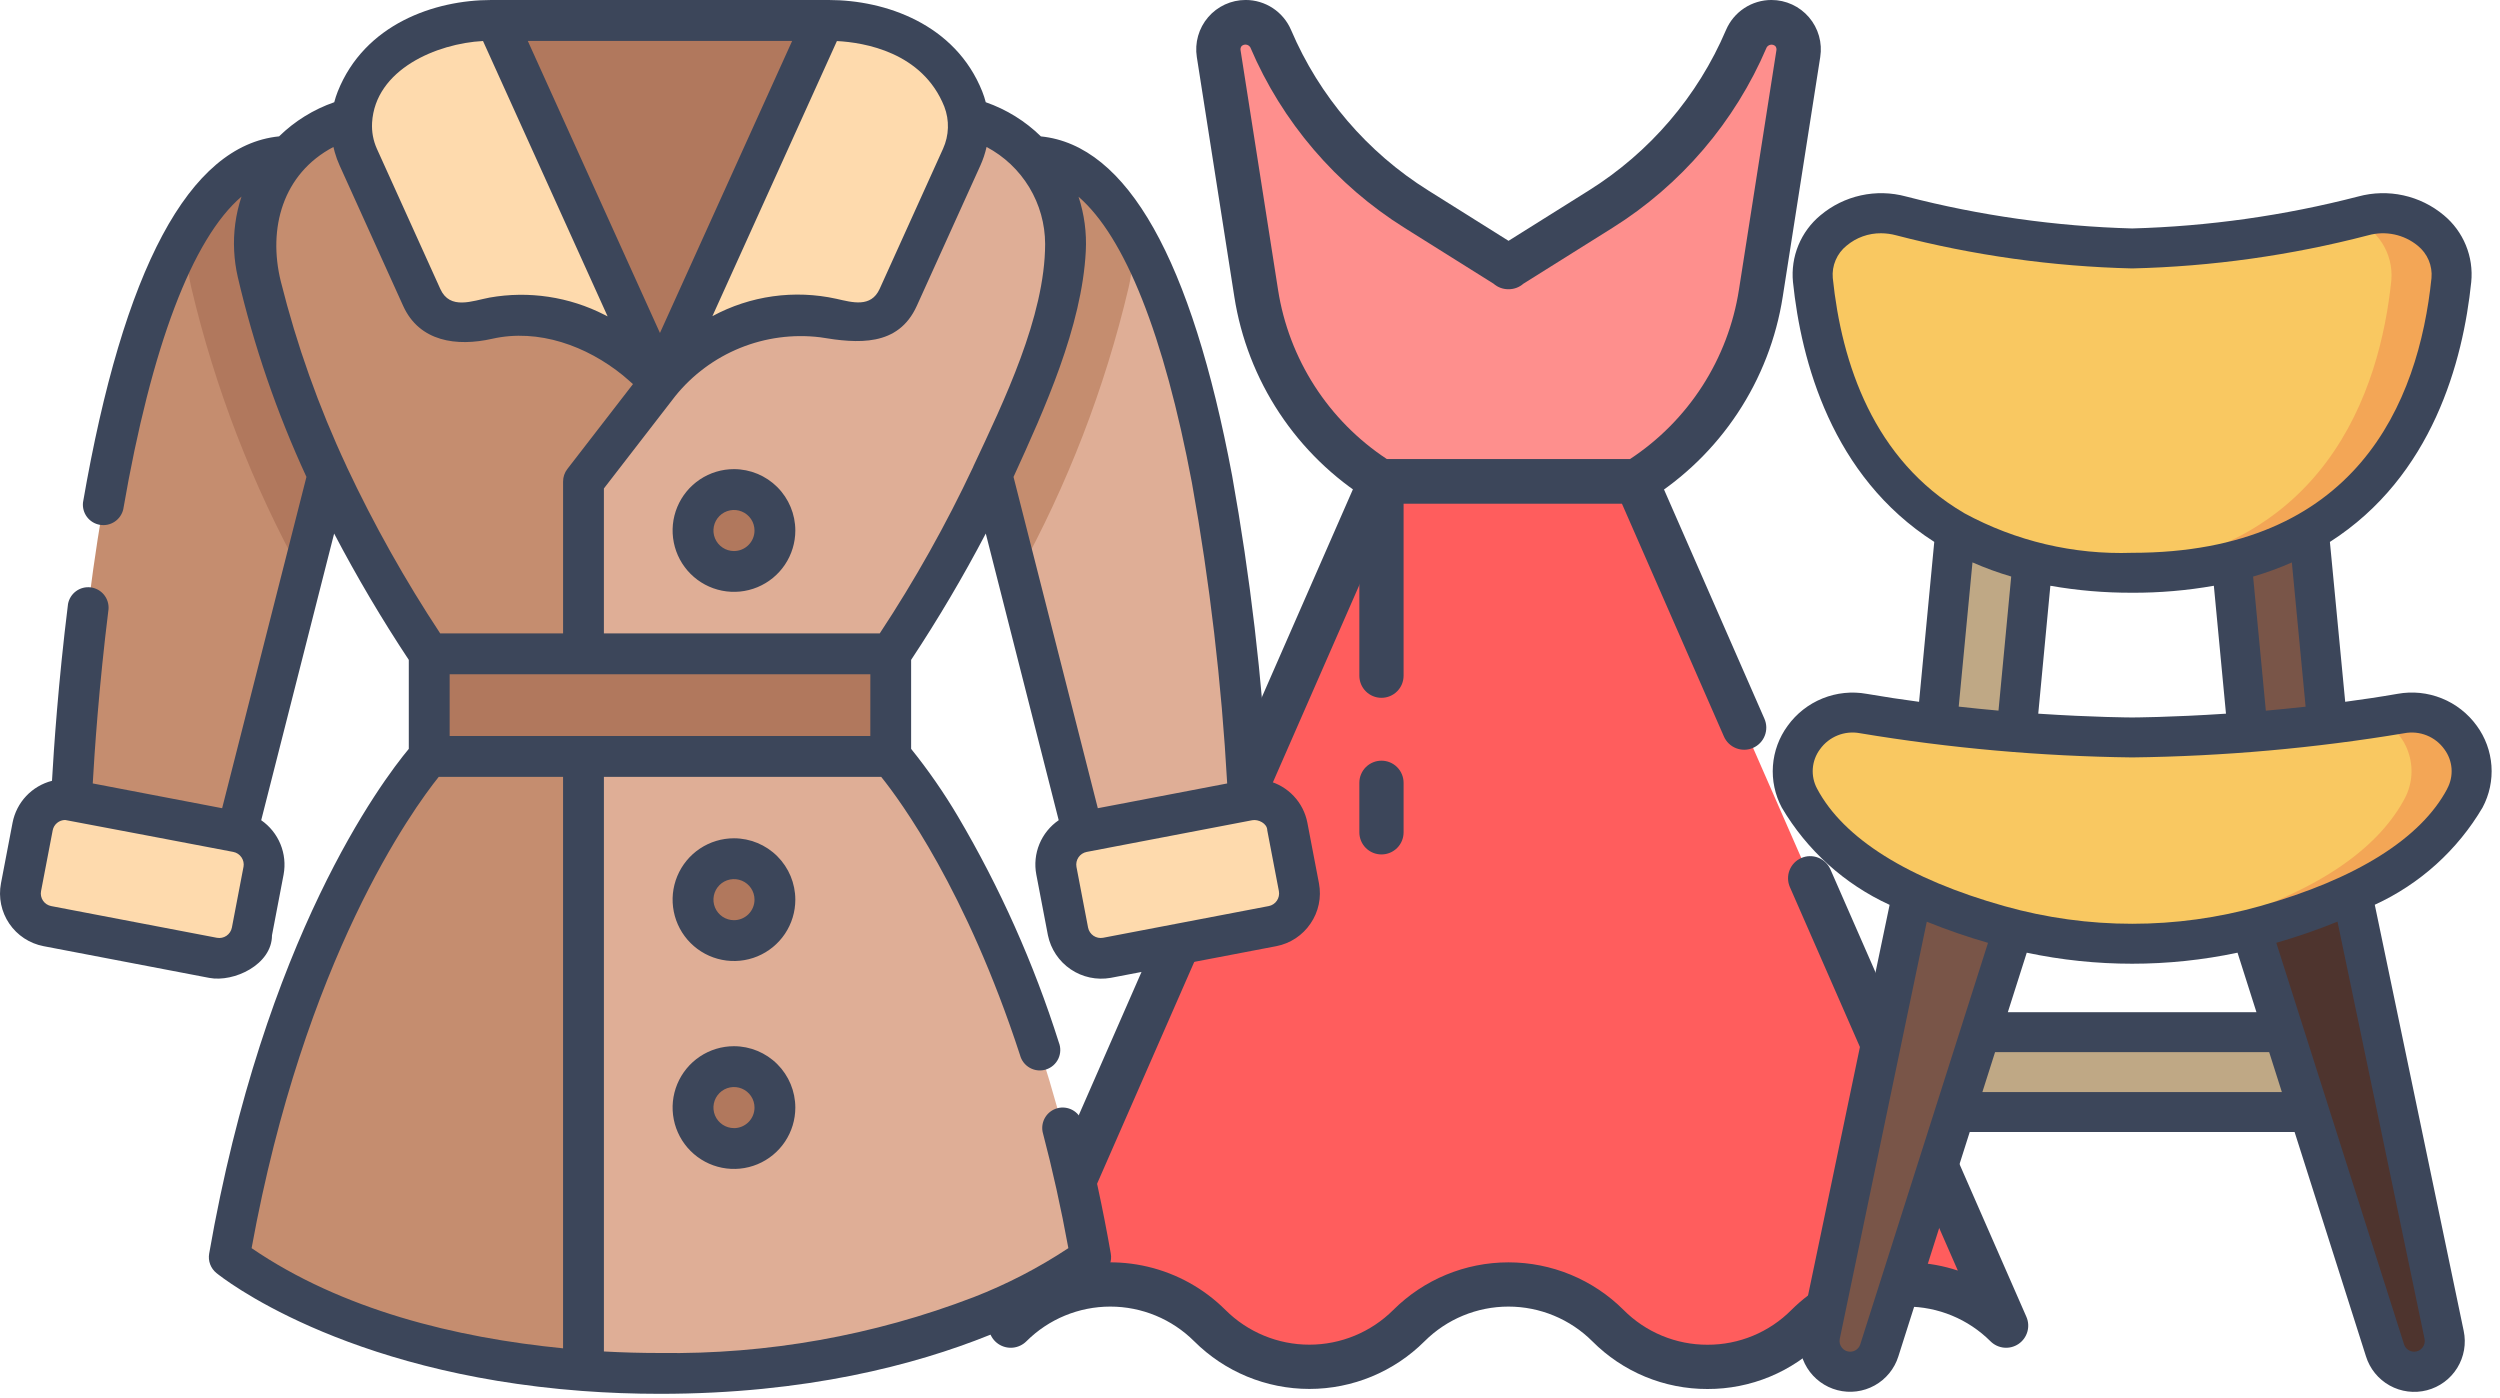 <svg width="220" height="123" viewBox="0 0 220 123" fill="none" xmlns="http://www.w3.org/2000/svg">
<g clip-path="url(#clip0)">
<path d="M143.995 42.355L176.539 116.655C174.216 114.332 171.065 113.027 167.779 113.027C164.494 113.027 161.343 114.332 159.02 116.655C156.697 118.978 153.546 120.283 150.26 120.283C146.975 120.283 143.824 118.978 141.501 116.655C140.351 115.505 138.985 114.592 137.483 113.97C135.98 113.347 134.369 113.027 132.742 113.027C131.116 113.027 129.505 113.347 128.002 113.97C126.5 114.592 125.134 115.505 123.984 116.655C121.661 118.978 118.51 120.283 115.224 120.283C111.939 120.283 108.788 118.978 106.465 116.655C104.142 114.332 100.991 113.027 97.706 113.027C94.421 113.027 91.27 114.332 88.947 116.655L121.491 42.355H143.995Z" fill="#FF5D5D"/>
<path d="M132.719 23.508L140.835 18.417C146.542 14.836 151.02 9.598 153.671 3.404C153.856 2.972 154.163 2.603 154.556 2.344C154.948 2.085 155.408 1.947 155.878 1.947C156.224 1.947 156.567 2.022 156.882 2.167C157.196 2.312 157.476 2.523 157.701 2.786C157.926 3.05 158.092 3.358 158.186 3.692C158.281 4.025 158.302 4.375 158.249 4.717L154.949 25.808C154.419 29.191 153.167 32.42 151.277 35.275C149.387 38.13 146.904 40.545 143.997 42.354H121.497C118.59 40.545 116.107 38.13 114.218 35.275C112.328 32.42 111.076 29.191 110.546 25.808L107.246 4.717C107.193 4.375 107.214 4.025 107.309 3.692C107.403 3.359 107.569 3.05 107.794 2.787C108.019 2.524 108.298 2.312 108.613 2.167C108.928 2.022 109.27 1.947 109.616 1.947C110.086 1.947 110.546 2.085 110.938 2.344C111.331 2.603 111.638 2.972 111.823 3.404C114.474 9.599 118.952 14.836 124.66 18.417L132.776 23.508" fill="#FE8F8D"/>
<path d="M143.994 44.302H121.494C121.13 44.302 120.774 44.2 120.465 44.008C117.319 42.052 114.633 39.44 112.589 36.351C110.544 33.262 109.191 29.768 108.62 26.108L105.32 5.018C105.223 4.398 105.261 3.764 105.433 3.159C105.604 2.555 105.904 1.995 106.312 1.518C106.72 1.041 107.226 0.659 107.796 0.396C108.365 0.134 108.985 -0.002 109.612 -0.002C110.464 -0.003 111.297 0.247 112.008 0.715C112.719 1.184 113.277 1.852 113.612 2.635C116.098 8.471 120.316 13.403 125.694 16.765L132.751 21.193L139.809 16.767C145.186 13.403 149.403 8.472 151.89 2.637C152.225 1.854 152.782 1.186 153.494 0.717C154.205 0.248 155.038 -0.002 155.89 -0.001C156.517 -0.001 157.137 0.135 157.707 0.398C158.276 0.66 158.782 1.043 159.19 1.52C159.598 1.997 159.899 2.557 160.07 3.161C160.241 3.766 160.279 4.4 160.181 5.02L156.881 26.111C156.31 29.771 154.956 33.265 152.911 36.354C150.867 39.443 148.18 42.055 145.034 44.011C144.722 44.204 144.361 44.305 143.994 44.302ZM122.059 40.408H143.425C145.977 38.733 148.15 36.541 149.803 33.975C151.457 31.409 152.554 28.524 153.025 25.508L156.325 4.417C156.337 4.353 156.334 4.287 156.316 4.224C156.299 4.161 156.268 4.103 156.225 4.054C156.17 4.006 156.105 3.97 156.035 3.949C155.964 3.929 155.89 3.924 155.818 3.935C155.746 3.947 155.677 3.974 155.616 4.015C155.555 4.055 155.504 4.109 155.466 4.172C152.667 10.735 147.924 16.283 141.874 20.066L134.058 24.966C133.702 25.279 133.243 25.452 132.769 25.452H132.725C132.25 25.452 131.792 25.279 131.435 24.966L123.621 20.066C117.569 16.282 112.824 10.732 110.027 4.166C109.989 4.103 109.938 4.049 109.877 4.008C109.817 3.968 109.748 3.941 109.675 3.929C109.603 3.918 109.529 3.923 109.458 3.943C109.388 3.964 109.323 4 109.268 4.048C109.225 4.097 109.194 4.156 109.177 4.219C109.16 4.282 109.157 4.348 109.168 4.412L112.468 25.502C112.938 28.518 114.034 31.403 115.686 33.97C117.338 36.538 119.509 38.73 122.06 40.408H122.059Z" fill="#3C465A"/>
<path d="M150.26 122.232C148.377 122.237 146.511 121.869 144.771 121.148C143.031 120.427 141.452 119.368 140.124 118.032C138.165 116.078 135.51 114.98 132.743 114.98C129.975 114.98 127.321 116.078 125.361 118.032C122.671 120.717 119.026 122.226 115.225 122.226C111.424 122.226 107.779 120.717 105.089 118.032C103.129 116.077 100.474 114.98 97.707 114.98C94.939 114.98 92.284 116.077 90.324 118.032C90.003 118.353 89.58 118.553 89.127 118.595C88.675 118.637 88.222 118.52 87.847 118.264C87.473 118.008 87.199 117.629 87.075 117.192C86.95 116.756 86.981 116.29 87.163 115.874L119.707 41.574C119.859 41.227 120.108 40.932 120.425 40.725C120.742 40.517 121.112 40.407 121.491 40.407H143.991C144.37 40.407 144.74 40.518 145.057 40.725C145.374 40.932 145.623 41.227 145.775 41.574L155.269 63.249C155.372 63.483 155.428 63.735 155.433 63.99C155.438 64.246 155.393 64.5 155.3 64.738C155.208 64.976 155.069 65.194 154.892 65.378C154.715 65.563 154.503 65.71 154.269 65.813C154.035 65.916 153.783 65.972 153.527 65.977C153.272 65.982 153.018 65.937 152.78 65.844C152.542 65.752 152.324 65.613 152.14 65.436C151.955 65.259 151.808 65.047 151.705 64.813L142.721 44.303H122.765L93.196 111.811C95.719 110.977 98.424 110.86 101.01 111.472C103.596 112.085 105.961 113.402 107.842 115.279C109.802 117.233 112.457 118.331 115.224 118.331C117.992 118.331 120.647 117.233 122.607 115.279C125.297 112.594 128.942 111.087 132.743 111.087C136.543 111.087 140.188 112.594 142.878 115.279C143.845 116.251 144.996 117.022 146.263 117.547C147.53 118.072 148.888 118.341 150.26 118.337C151.632 118.341 152.99 118.073 154.257 117.548C155.525 117.023 156.675 116.252 157.642 115.279C159.524 113.402 161.889 112.085 164.475 111.472C167.061 110.86 169.767 110.977 172.29 111.811L157.512 78.069C157.409 77.835 157.353 77.583 157.348 77.328C157.342 77.072 157.387 76.818 157.48 76.58C157.573 76.341 157.712 76.124 157.889 75.939C158.066 75.755 158.278 75.608 158.512 75.505C158.985 75.298 159.52 75.287 160.001 75.474C160.482 75.662 160.868 76.032 161.076 76.505L178.32 115.874C178.503 116.29 178.534 116.756 178.409 117.192C178.285 117.629 178.011 118.008 177.636 118.264C177.261 118.52 176.809 118.637 176.357 118.595C175.905 118.552 175.482 118.353 175.161 118.032C173.201 116.077 170.546 114.98 167.778 114.98C165.01 114.98 162.355 116.077 160.395 118.032C159.068 119.368 157.488 120.427 155.749 121.148C154.009 121.869 152.143 122.237 150.26 122.232Z" fill="#3C465A"/>
<path d="M121.569 75.191C121.313 75.191 121.06 75.141 120.824 75.043C120.587 74.945 120.372 74.802 120.192 74.621C120.011 74.44 119.867 74.225 119.77 73.989C119.672 73.752 119.622 73.499 119.622 73.243V68.887C119.622 68.631 119.672 68.378 119.77 68.142C119.868 67.905 120.011 67.691 120.192 67.51C120.373 67.329 120.588 67.186 120.824 67.088C121.06 66.99 121.313 66.94 121.569 66.94C121.825 66.94 122.078 66.99 122.314 67.088C122.551 67.185 122.766 67.329 122.946 67.51C123.127 67.691 123.271 67.905 123.368 68.142C123.466 68.378 123.516 68.631 123.516 68.887V73.243C123.516 73.499 123.466 73.752 123.369 73.989C123.271 74.225 123.128 74.44 122.947 74.621C122.766 74.802 122.551 74.945 122.315 75.043C122.078 75.141 121.825 75.191 121.569 75.191Z" fill="#3C465A"/>
<path d="M121.569 61.408C121.313 61.408 121.06 61.358 120.824 61.26C120.587 61.162 120.372 61.019 120.192 60.838C120.011 60.657 119.867 60.442 119.77 60.206C119.672 59.969 119.622 59.716 119.622 59.46V42.324C119.622 42.068 119.672 41.815 119.77 41.579C119.868 41.343 120.011 41.128 120.192 40.947C120.373 40.766 120.588 40.623 120.824 40.525C121.06 40.427 121.313 40.377 121.569 40.377C121.825 40.377 122.078 40.427 122.314 40.525C122.551 40.622 122.766 40.766 122.946 40.947C123.127 41.127 123.271 41.342 123.368 41.579C123.466 41.815 123.516 42.068 123.516 42.324V59.46C123.516 59.716 123.466 59.969 123.368 60.206C123.271 60.442 123.127 60.657 122.946 60.838C122.766 61.019 122.551 61.162 122.315 61.26C122.078 61.358 121.825 61.408 121.569 61.408Z" fill="#3C465A"/>
</g>
<g clip-path="url(#clip1)">
<path d="M30.932 33.662L20.873 73.206L12.521 77.352L6.291 70.415C6.291 70.415 8.469 14.07 25.368 13.75L30.932 33.662Z" fill="#C58D6F"/>
<path d="M16.414 20.56C16.336 22.158 16.478 23.759 16.837 25.318C18.926 34.164 22.215 42.682 26.613 50.637L30.931 33.662L25.366 13.752C21.748 13.821 18.807 16.457 16.414 20.56Z" fill="#B1785D"/>
<path d="M85.222 33.662L95.282 73.206L103.634 77.352L109.866 70.415C109.866 70.415 107.686 14.07 90.789 13.75L85.222 33.662Z" fill="#DFAE96"/>
<path d="M99.738 20.56C99.817 22.158 99.674 23.759 99.315 25.318C97.226 34.164 93.936 42.682 89.539 50.637L85.222 33.662L90.787 13.752C94.405 13.821 97.345 16.457 99.738 20.56Z" fill="#C58D6F"/>
<path d="M60.025 10.398H30.976C28.093 11.128 25.61 12.958 24.059 15.495C22.508 18.032 22.012 21.076 22.676 23.975C25.056 34.319 29.699 45.375 37.776 57.537L46.07 62.962L51.353 57.537L74.234 28.319L60.025 10.398Z" fill="#C58D6F"/>
<path d="M85.185 10.398H60.024L58.076 17.735V33.662L51.347 42.371V57.536L58.078 62.052L78.386 57.536C86.46 45.377 91.099 34.32 93.486 23.975C94.15 21.076 93.654 18.032 92.103 15.495C90.551 12.957 88.068 11.128 85.185 10.398Z" fill="#DFAE96"/>
<path d="M43.662 1.806H72.497L71.651 17.729L58.079 33.662L44.505 17.725L43.662 1.806Z" fill="#B1785D"/>
<path d="M84.771 8.722C81.793 1.25 72.495 1.807 72.495 1.807L58.078 33.663C58.078 33.663 64.847 25.484 74.228 28.32C75.154 28.609 76.154 28.551 77.04 28.156C77.926 27.761 78.638 27.057 79.043 26.175L84.629 13.831C84.994 13.033 85.195 12.169 85.219 11.291C85.244 10.413 85.091 9.54 84.771 8.722Z" fill="#FEDAAD"/>
<path d="M31.384 8.722C34.36 1.25 43.66 1.807 43.66 1.807L58.077 33.663C58.077 33.663 51.308 25.484 41.926 28.32C41 28.609 40 28.55 39.114 28.155C38.228 27.761 37.516 27.057 37.111 26.175L31.525 13.831C31.16 13.033 30.959 12.169 30.934 11.291C30.91 10.413 31.063 9.539 31.384 8.722Z" fill="#FEDAAD"/>
<path d="M51.345 63.068L37.769 66.568C37.769 66.568 25.523 79.938 20.175 110.632C20.175 110.632 30.505 119.05 51.345 120.614L59.245 93.502L51.345 63.068Z" fill="#C58D6F"/>
<path d="M95.98 110.631C95.98 110.631 83.422 120.861 58.08 120.861C55.727 120.861 53.48 120.773 51.348 120.613V63.068L58.08 61.334L78.387 66.566C78.387 66.566 90.631 79.936 95.98 110.631Z" fill="#DFAE96"/>
<path d="M68.192 46.684C68.192 47.396 67.981 48.092 67.585 48.684C67.19 49.276 66.627 49.737 65.97 50.01C65.312 50.282 64.588 50.354 63.89 50.215C63.191 50.076 62.55 49.733 62.046 49.23C61.543 48.726 61.2 48.085 61.061 47.386C60.922 46.688 60.993 45.964 61.266 45.306C61.538 44.648 62 44.086 62.592 43.691C63.184 43.295 63.88 43.084 64.592 43.084C65.546 43.085 66.461 43.465 67.136 44.14C67.811 44.815 68.191 45.73 68.192 46.684Z" fill="#B1785D"/>
<path d="M68.192 79.168C68.192 79.88 67.981 80.576 67.585 81.168C67.19 81.76 66.627 82.222 65.97 82.494C65.312 82.766 64.588 82.838 63.89 82.699C63.191 82.56 62.55 82.217 62.046 81.714C61.543 81.21 61.2 80.569 61.061 79.87C60.922 79.172 60.993 78.448 61.266 77.79C61.538 77.132 62 76.57 62.592 76.175C63.184 75.779 63.88 75.568 64.592 75.568C65.547 75.568 66.462 75.947 67.138 76.622C67.813 77.298 68.192 78.213 68.192 79.168Z" fill="#B1785D"/>
<path d="M68.192 97.469C68.192 98.181 67.981 98.877 67.585 99.469C67.19 100.061 66.627 100.522 65.97 100.795C65.312 101.067 64.588 101.139 63.89 101C63.191 100.861 62.55 100.518 62.046 100.015C61.543 99.511 61.2 98.87 61.061 98.171C60.922 97.473 60.993 96.749 61.266 96.091C61.538 95.433 62 94.871 62.592 94.476C63.184 94.08 63.88 93.869 64.592 93.869C65.547 93.869 66.462 94.248 67.138 94.923C67.813 95.599 68.192 96.514 68.192 97.469Z" fill="#B1785D"/>
<path d="M114.307 78.083L113.28 72.737C113.208 72.36 113.063 72.001 112.852 71.681C112.642 71.36 112.37 71.084 112.052 70.869C111.735 70.653 111.379 70.502 111.003 70.424C110.627 70.347 110.24 70.344 109.863 70.416L95.28 73.207C94.52 73.353 93.848 73.795 93.413 74.435C92.978 75.076 92.816 75.863 92.961 76.624L93.984 81.97C94.056 82.347 94.201 82.706 94.412 83.026C94.623 83.347 94.895 83.623 95.212 83.839C95.53 84.054 95.886 84.205 96.262 84.283C96.638 84.36 97.025 84.363 97.402 84.291L111.985 81.501C112.746 81.356 113.418 80.914 113.854 80.273C114.289 79.632 114.452 78.844 114.307 78.083Z" fill="#FEDAAD"/>
<path d="M1.848 78.083L2.87 72.737C2.942 72.36 3.088 72.001 3.298 71.68C3.509 71.36 3.781 71.084 4.099 70.868C4.416 70.653 4.773 70.502 5.149 70.424C5.525 70.347 5.912 70.344 6.289 70.416L20.871 73.206C21.632 73.352 22.304 73.793 22.739 74.434C23.174 75.075 23.337 75.862 23.192 76.623L22.168 81.969C22.096 82.346 21.95 82.705 21.739 83.025C21.529 83.346 21.257 83.622 20.939 83.838C20.622 84.053 20.265 84.204 19.889 84.282C19.513 84.359 19.126 84.362 18.749 84.29L4.166 81.5C3.406 81.354 2.734 80.912 2.299 80.272C1.865 79.631 1.702 78.844 1.848 78.083Z" fill="#FEDAAD"/>
<path d="M37.769 57.536H78.385V66.566H37.769V57.536Z" fill="#B1785D"/>
<path d="M64.589 41.283C63.521 41.283 62.477 41.6 61.589 42.193C60.701 42.786 60.009 43.63 59.6 44.617C59.191 45.603 59.084 46.689 59.293 47.736C59.501 48.784 60.016 49.746 60.771 50.501C61.526 51.257 62.488 51.771 63.536 51.979C64.583 52.188 65.669 52.081 66.656 51.672C67.642 51.263 68.486 50.571 69.079 49.683C69.672 48.795 69.989 47.751 69.989 46.683C69.987 45.252 69.417 43.879 68.405 42.867C67.393 41.855 66.021 41.285 64.589 41.283ZM64.589 48.492C64.232 48.492 63.882 48.386 63.585 48.187C63.288 47.988 63.057 47.706 62.92 47.376C62.784 47.046 62.748 46.682 62.818 46.332C62.888 45.981 63.06 45.66 63.313 45.407C63.565 45.154 63.887 44.982 64.238 44.913C64.588 44.843 64.952 44.879 65.282 45.016C65.612 45.153 65.894 45.384 66.093 45.681C66.291 45.978 66.397 46.328 66.397 46.685C66.397 47.164 66.206 47.624 65.867 47.962C65.528 48.301 65.068 48.492 64.589 48.492Z" fill="#3C465A"/>
<path d="M64.589 73.769C63.521 73.769 62.477 74.086 61.589 74.679C60.701 75.272 60.009 76.116 59.6 77.103C59.191 78.089 59.084 79.175 59.293 80.222C59.501 81.27 60.016 82.232 60.771 82.987C61.526 83.743 62.488 84.257 63.536 84.465C64.583 84.674 65.669 84.567 66.656 84.158C67.642 83.749 68.486 83.057 69.079 82.169C69.672 81.281 69.989 80.237 69.989 79.169C69.987 77.737 69.418 76.365 68.405 75.353C67.393 74.34 66.021 73.771 64.589 73.769ZM64.589 80.976C64.232 80.976 63.882 80.87 63.585 80.671C63.288 80.472 63.057 80.19 62.92 79.86C62.784 79.53 62.748 79.166 62.818 78.816C62.888 78.465 63.06 78.144 63.313 77.891C63.565 77.638 63.887 77.466 64.238 77.397C64.588 77.327 64.952 77.363 65.282 77.5C65.612 77.636 65.894 77.868 66.093 78.165C66.291 78.462 66.397 78.812 66.397 79.169C66.397 79.648 66.206 80.108 65.867 80.447C65.528 80.785 65.068 80.976 64.589 80.976Z" fill="#3C465A"/>
<path d="M64.589 92.066C63.521 92.066 62.477 92.383 61.589 92.976C60.701 93.569 60.009 94.413 59.6 95.4C59.191 96.386 59.084 97.472 59.293 98.519C59.501 99.567 60.016 100.529 60.771 101.284C61.526 102.04 62.488 102.554 63.536 102.762C64.583 102.971 65.669 102.864 66.656 102.455C67.642 102.046 68.486 101.354 69.079 100.466C69.672 99.578 69.989 98.534 69.989 97.466C69.987 96.034 69.418 94.662 68.405 93.65C67.393 92.637 66.021 92.068 64.589 92.066ZM64.589 99.273C64.232 99.273 63.882 99.167 63.585 98.968C63.288 98.769 63.057 98.487 62.92 98.157C62.784 97.827 62.748 97.463 62.818 97.113C62.888 96.762 63.06 96.441 63.313 96.188C63.565 95.935 63.887 95.763 64.238 95.694C64.588 95.624 64.952 95.66 65.282 95.797C65.612 95.933 65.894 96.165 66.093 96.462C66.291 96.759 66.397 97.109 66.397 97.466C66.397 97.704 66.35 97.939 66.26 98.158C66.169 98.378 66.036 98.577 65.868 98.745C65.7 98.913 65.501 99.047 65.281 99.138C65.062 99.229 64.827 99.276 64.589 99.276V99.273Z" fill="#3C465A"/>
<path d="M115.327 81.271C115.677 80.761 115.923 80.187 116.05 79.582C116.178 78.977 116.185 78.353 116.071 77.745L115.049 72.4C114.88 71.52 114.464 70.706 113.849 70.053C113.235 69.4 112.448 68.936 111.579 68.714C111.072 59.711 110.02 50.747 108.429 41.871C104.845 22.815 99.186 12.771 91.6 12.003C90.223 10.656 88.566 9.629 86.746 8.996C86.664 8.677 86.562 8.363 86.44 8.056C84.074 2.116 77.91 0 72.93 0H43.23C38.25 0 32.086 2.116 29.72 8.056C29.599 8.363 29.497 8.677 29.414 8.996C27.595 9.628 25.937 10.654 24.559 12C16.659 12.8 10.859 23.629 7.305 44.207C7.253 44.664 7.378 45.123 7.653 45.491C7.929 45.858 8.335 46.107 8.788 46.185C9.241 46.263 9.707 46.164 10.089 45.91C10.472 45.656 10.743 45.265 10.847 44.817C13.327 30.455 16.938 20.994 21.253 17.298C20.741 18.84 20.521 20.464 20.606 22.086C20.645 22.857 20.752 23.623 20.924 24.376C22.335 30.43 24.36 36.324 26.967 41.967L19.548 71.122L8.162 68.942C8.311 66.28 8.699 60.442 9.552 53.593C9.582 53.135 9.436 52.683 9.144 52.329C8.851 51.975 8.435 51.746 7.979 51.689C7.524 51.632 7.064 51.751 6.693 52.022C6.323 52.293 6.07 52.696 5.986 53.147C5.124 60.064 4.73 65.974 4.576 68.712C3.708 68.934 2.921 69.398 2.306 70.05C1.692 70.703 1.276 71.516 1.106 72.396L0.084 77.742C-0.15 78.971 0.113 80.242 0.815 81.277C1.518 82.312 2.603 83.026 3.831 83.262L18.414 86.054C20.582 86.467 23.935 84.888 23.935 82.305L24.957 76.96C25.124 76.058 25.027 75.127 24.677 74.279C24.328 73.43 23.74 72.701 22.986 72.179L29.404 46.952C31.404 50.767 33.596 54.478 35.974 58.07V65.9C33.607 68.746 23.254 82.5 18.406 110.322C18.352 110.636 18.382 110.959 18.493 111.258C18.605 111.556 18.793 111.82 19.04 112.022C19.48 112.382 30.053 120.817 51.214 122.403C53.454 122.572 55.762 122.657 58.079 122.657C83.768 122.657 96.579 112.457 97.116 112.022C97.364 111.821 97.553 111.557 97.664 111.258C97.776 110.959 97.805 110.636 97.75 110.322C97.059 106.35 96.209 102.438 95.225 98.695C95.081 98.261 94.777 97.898 94.375 97.68C93.972 97.462 93.502 97.405 93.06 97.521C92.617 97.637 92.235 97.917 91.992 98.305C91.749 98.692 91.662 99.158 91.75 99.607C92.617 102.907 93.379 106.343 94.016 109.837C91.402 111.566 88.61 113.011 85.689 114.148C76.882 117.529 67.511 119.197 58.079 119.064C56.422 119.064 54.768 119.019 53.144 118.929V68.362H77.544C79.244 70.475 85.036 78.355 89.762 92.85C89.824 93.088 89.933 93.311 90.084 93.505C90.235 93.699 90.424 93.86 90.64 93.978C90.855 94.096 91.093 94.169 91.338 94.192C91.582 94.214 91.829 94.187 92.063 94.111C92.296 94.034 92.512 93.911 92.696 93.748C92.88 93.586 93.029 93.387 93.134 93.165C93.238 92.942 93.296 92.7 93.304 92.455C93.311 92.209 93.269 91.965 93.178 91.736C90.978 84.788 87.997 78.112 84.292 71.836C83.064 69.762 81.689 67.778 80.179 65.9V58.069C82.555 54.476 84.748 50.766 86.748 46.951L93.166 72.178C92.408 72.697 91.818 73.425 91.468 74.274C91.118 75.123 91.023 76.056 91.195 76.958L92.217 82.303C92.469 83.523 93.186 84.597 94.217 85.297C95.248 85.998 96.511 86.268 97.738 86.052L112.32 83.262C112.928 83.144 113.506 82.908 114.022 82.566C114.538 82.224 114.981 81.784 115.327 81.271ZM21.427 76.287L20.405 81.633C20.347 81.925 20.176 82.183 19.93 82.35C19.683 82.517 19.381 82.58 19.088 82.525L4.506 79.735C4.361 79.707 4.222 79.651 4.099 79.57C3.975 79.489 3.869 79.384 3.786 79.262C3.703 79.139 3.645 79.002 3.615 78.857C3.585 78.713 3.584 78.563 3.612 78.418L4.636 73.073C4.684 72.817 4.821 72.585 5.021 72.418C5.222 72.251 5.475 72.16 5.736 72.159C5.807 72.159 20.519 74.968 20.536 74.97C20.828 75.029 21.084 75.2 21.251 75.446C21.418 75.692 21.482 75.994 21.429 76.287H21.427ZM73.648 3.613C76.035 3.736 81.185 4.579 83.101 9.386C83.328 9.979 83.436 10.612 83.416 11.247C83.397 11.882 83.252 12.507 82.99 13.086L77.406 25.43C76.646 27.091 75.012 26.613 73.613 26.297C69.907 25.476 66.03 26.018 62.691 27.822L73.648 3.613ZM69.709 3.602L58.076 29.302L46.446 3.602H69.709ZM32.742 10.809C33.014 6.101 38.442 3.823 42.505 3.609L53.471 27.842C53.382 27.795 53.292 27.75 53.204 27.707C50.086 26.111 46.532 25.577 43.082 26.187C41.572 26.47 39.6 27.312 38.748 25.43L33.161 13.082C32.842 12.369 32.699 11.59 32.743 10.81L32.742 10.809ZM30.516 41.088C30.508 41.068 30.503 41.048 30.495 41.029C28.047 35.804 26.109 30.354 24.709 24.756C23.564 20.113 24.867 15.284 29.342 12.934C29.374 13.083 29.412 13.234 29.456 13.384C29.57 13.79 29.715 14.188 29.89 14.572L35.476 26.914C36.91 30.086 40.208 30.514 43.307 29.814C47.396 28.889 51.642 30.453 54.816 33.03C55.088 33.251 55.69 33.79 55.701 33.801L49.926 41.273C49.683 41.588 49.551 41.975 49.551 42.373V55.74H38.737C35.649 51.059 32.902 46.163 30.517 41.088H30.516ZM49.549 118.653C40.102 117.72 30.081 115.265 22.141 109.838C26.795 84.297 36.349 71.181 38.61 68.362H49.549V118.653ZM76.588 64.769H39.569V59.334H76.591L76.588 64.769ZM85.659 41.029C85.652 41.049 85.646 41.069 85.639 41.088C83.253 46.162 80.506 51.059 77.418 55.739H53.143V42.984L59.421 34.86C60.932 32.986 62.896 31.527 65.126 30.621C67.357 29.715 69.781 29.391 72.171 29.68C75.477 30.23 79.038 30.539 80.68 26.914L86.269 14.573C86.507 14.046 86.691 13.497 86.817 12.933C88.369 13.755 89.669 14.984 90.577 16.488C91.485 17.991 91.967 19.713 91.972 21.47C91.962 27.865 88.315 35.363 85.66 41.029H85.659ZM89.19 41.969C91.921 35.997 95.209 28.744 95.55 22.095C95.635 20.477 95.419 18.856 94.912 17.317C98.979 20.828 102.439 29.474 104.892 42.502C106.461 51.245 107.496 60.075 107.992 68.944L98.508 70.76L96.608 71.122L89.19 41.969ZM111.648 79.735L97.066 82.525C96.773 82.578 96.472 82.514 96.225 82.347C95.98 82.18 95.809 81.923 95.751 81.631L94.729 76.286C94.676 75.994 94.739 75.692 94.906 75.446C95.073 75.2 95.33 75.03 95.621 74.971L110.203 72.179C110.722 72.079 111.52 72.455 111.52 73.073C111.52 73.073 112.541 78.411 112.542 78.418C112.596 78.711 112.533 79.014 112.366 79.26C112.199 79.507 111.941 79.678 111.649 79.736L111.648 79.735Z" fill="#3C465A"/>
</g>
<g clip-path="url(#clip2)">
<path d="M178.875 49.221L177.452 64.891L170.452 64.158L172.07 46.413V46.396L178.875 49.221Z" fill="#BFA885"/>
<path d="M196.381 49.221L197.803 64.891L204.803 64.158L203.186 46.413V46.396L196.381 49.221Z" fill="#795548"/>
<path d="M177.083 81.161L165.383 117.945C165.176 118.604 164.724 119.159 164.119 119.494C163.515 119.829 162.805 119.919 162.136 119.745C161.467 119.571 160.891 119.146 160.526 118.558C160.162 117.97 160.038 117.265 160.18 116.588L168.28 77.747L177.083 81.161Z" fill="#795548"/>
<path d="M206.978 77.75L215.078 116.591C215.22 117.268 215.096 117.973 214.732 118.561C214.367 119.149 213.791 119.574 213.122 119.748C212.453 119.922 211.743 119.832 211.139 119.497C210.534 119.162 210.082 118.607 209.875 117.948L198.175 81.164L206.978 77.75Z" fill="#4E342E"/>
<path d="M174.289 89.948H200.968L203.2 96.977H172.057L174.289 89.948Z" fill="#BFA885"/>
<path d="M215.713 24.639C214.694 34.674 209.562 50.404 187.628 50.404C186.713 50.404 185.835 50.369 184.991 50.316C165.272 49.116 160.527 34.252 159.543 24.639C159.453 23.482 159.747 22.328 160.38 21.356C161.013 20.383 161.949 19.647 163.043 19.26C164.397 18.721 165.887 18.629 167.297 18.997C173.095 20.483 179.022 21.413 184.997 21.774C186.667 21.863 187.634 21.863 187.634 21.863C194.147 21.698 200.624 20.826 206.949 19.263L207.968 19C212.089 17.925 216.117 20.842 215.713 24.639Z" fill="#F3A656"/>
<path d="M216.908 70.229C214.87 74.095 210.054 78.419 199.351 81.429C191.683 83.575 183.573 83.575 175.905 81.429C165.205 78.429 160.386 74.099 158.348 70.229C158.022 69.603 157.829 68.916 157.781 68.212C157.733 67.507 157.83 66.801 158.068 66.136C158.305 65.471 158.677 64.863 159.161 64.348C159.644 63.834 160.228 63.424 160.877 63.146C161.853 62.733 162.927 62.611 163.97 62.794C170.877 63.932 177.852 64.614 184.849 64.833H185.131C186.713 64.885 187.631 64.885 187.631 64.885C194.821 64.791 201.996 64.21 209.107 63.145C209.828 63.045 210.548 62.917 211.287 62.793C212.241 62.605 213.228 62.69 214.136 63.036C215.044 63.382 215.837 63.977 216.423 64.752C217.009 65.528 217.366 66.453 217.451 67.421C217.537 68.389 217.349 69.362 216.908 70.229Z" fill="#F3A656"/>
<path d="M210.44 24.639C209.456 34.253 204.711 49.12 184.991 50.316C165.272 49.116 160.527 34.253 159.543 24.639C159.453 23.482 159.747 22.328 160.38 21.356C161.013 20.383 161.949 19.646 163.043 19.26C169.369 20.823 175.845 21.695 182.359 21.86C182.359 21.86 183.326 21.86 184.995 21.771C190.97 21.41 196.897 20.48 202.695 18.994C204.105 18.626 205.595 18.718 206.949 19.257C208.042 19.645 208.976 20.383 209.607 21.356C210.238 22.329 210.531 23.483 210.44 24.639Z" fill="#F9C861"/>
<path d="M211.636 70.228C209.597 74.093 204.781 78.418 194.079 81.428C191.113 82.26 188.066 82.772 184.991 82.957C181.916 82.772 178.871 82.26 175.905 81.428C165.205 78.423 160.386 74.098 158.348 70.228C158.022 69.602 157.829 68.915 157.781 68.211C157.733 67.507 157.83 66.8 158.068 66.135C158.305 65.47 158.677 64.862 159.161 64.347C159.644 63.833 160.228 63.423 160.877 63.145C167.989 64.21 175.164 64.791 182.354 64.885C182.354 64.885 183.268 64.885 184.849 64.833H185.131C192.128 64.613 199.103 63.932 206.01 62.793C207.054 62.61 208.128 62.732 209.104 63.145C209.753 63.423 210.338 63.832 210.821 64.347C211.305 64.861 211.677 65.47 211.914 66.135C212.152 66.8 212.25 67.506 212.202 68.21C212.154 68.915 211.961 69.602 211.636 70.228Z" fill="#F9C861"/>
<path d="M210.978 61.058C209.429 61.328 207.887 61.558 206.378 61.758L205.031 47.69C214.07 41.911 216.752 31.767 217.469 24.819C217.579 23.717 217.416 22.605 216.996 21.581C216.576 20.557 215.911 19.651 215.06 18.943C214.031 18.08 212.809 17.48 211.497 17.192C210.186 16.904 208.824 16.938 207.528 17.29C201.022 18.975 194.346 19.919 187.628 20.104C180.91 19.919 174.234 18.975 167.728 17.29C166.432 16.938 165.069 16.905 163.757 17.194C162.446 17.483 161.223 18.085 160.195 18.95C159.344 19.656 158.678 20.561 158.258 21.584C157.837 22.607 157.674 23.718 157.782 24.819C158.5 31.764 161.182 41.908 170.215 47.686L168.878 61.76C167.366 61.56 165.825 61.325 164.278 61.06C162.97 60.823 161.621 60.962 160.389 61.459C159.156 61.957 158.089 62.793 157.312 63.872C156.558 64.9 156.109 66.121 156.018 67.393C155.927 68.665 156.196 69.937 156.796 71.062C159.008 74.821 162.32 77.811 166.286 79.627L158.454 117.127C158.223 118.245 158.43 119.409 159.033 120.379C159.636 121.348 160.589 122.049 161.694 122.335C162.799 122.622 163.972 122.473 164.971 121.918C165.969 121.364 166.716 120.448 167.057 119.358L173.337 99.615H201.924L208.203 119.35C208.541 120.444 209.288 121.366 210.288 121.923C211.288 122.48 212.465 122.63 213.573 122.342C214.681 122.054 215.636 121.349 216.237 120.375C216.839 119.401 217.042 118.232 216.804 117.112L208.98 79.618C212.946 77.802 216.258 74.812 218.47 71.053C219.069 69.927 219.338 68.655 219.247 67.384C219.155 66.112 218.707 64.891 217.953 63.863C217.174 62.785 216.105 61.949 214.871 61.453C213.637 60.956 212.287 60.819 210.978 61.058ZM202.894 62.188C201.685 62.321 200.519 62.439 199.394 62.54L198.274 50.74C199.436 50.399 200.575 49.984 201.683 49.496L202.894 62.188ZM187.629 52.162C190.039 52.171 192.445 51.965 194.819 51.547L195.886 62.803C191.009 63.127 187.686 63.137 187.626 63.137C187.566 63.137 184.247 63.127 179.366 62.803L180.432 51.547C182.808 51.965 185.217 52.17 187.629 52.161V52.162ZM161.284 24.462C161.238 23.925 161.324 23.385 161.536 22.89C161.747 22.394 162.077 21.958 162.497 21.62C163.348 20.905 164.426 20.517 165.537 20.527C165.979 20.53 166.42 20.59 166.847 20.703C173.639 22.474 180.613 23.454 187.63 23.622C194.647 23.454 201.621 22.474 208.413 20.703C209.16 20.496 209.947 20.472 210.706 20.633C211.464 20.794 212.173 21.136 212.771 21.63C213.189 21.968 213.516 22.405 213.726 22.9C213.935 23.395 214.019 23.934 213.971 24.469C212.832 35.496 207.335 48.647 187.626 48.647C182.486 48.824 177.393 47.623 172.873 45.169C172.847 45.157 172.829 45.138 172.804 45.125C164.87 40.468 162.06 31.977 161.284 24.461V24.462ZM173.578 49.49C174.686 49.978 175.825 50.394 176.987 50.734L175.867 62.534C174.743 62.435 173.576 62.318 172.367 62.182L173.578 49.49ZM163.703 118.301C163.643 118.49 163.524 118.655 163.364 118.771C163.204 118.888 163.01 118.95 162.812 118.948C162.675 118.949 162.539 118.919 162.416 118.861C162.292 118.802 162.183 118.716 162.097 118.609C162.008 118.502 161.944 118.377 161.909 118.243C161.874 118.108 161.87 117.967 161.897 117.831L169.557 81.11C171.319 81.824 173.118 82.445 174.945 82.97L163.703 118.301ZM196.903 83.838L198.567 89.071H176.69L178.354 83.838C184.469 85.132 190.787 85.132 196.902 83.836L196.903 83.838ZM174.449 96.101L175.567 92.586H199.686L200.804 96.101H174.449ZM213.36 117.817C213.389 117.956 213.386 118.099 213.351 118.236C213.316 118.373 213.251 118.501 213.16 118.609C213.074 118.716 212.965 118.802 212.841 118.861C212.718 118.919 212.582 118.949 212.445 118.948C212.246 118.949 212.051 118.886 211.891 118.768C211.73 118.65 211.612 118.484 211.553 118.293L200.314 82.967C202.141 82.441 203.939 81.82 205.7 81.105L213.36 117.817ZM215.36 69.408C213.042 73.787 207.339 77.36 198.873 79.741C191.523 81.809 183.745 81.809 176.395 79.741C167.929 77.36 162.226 73.787 159.907 69.408C159.613 68.864 159.481 68.248 159.526 67.631C159.572 67.015 159.793 66.424 160.163 65.929C160.554 65.384 161.092 64.962 161.715 64.713C162.338 64.463 163.019 64.398 163.678 64.523C171.597 65.844 179.606 66.556 187.634 66.653C195.66 66.556 203.668 65.844 211.585 64.523C212.244 64.398 212.925 64.464 213.548 64.713C214.171 64.962 214.709 65.384 215.1 65.929C215.47 66.424 215.691 67.014 215.736 67.631C215.781 68.247 215.648 68.864 215.354 69.407L215.36 69.408Z" fill="#3C465A"/>
</g>
<defs>
<clipPath id="clip0">
<rect width="91.486" height="122.232" fill="white" transform="translate(87)"/>
</clipPath>
<clipPath id="clip1">
<rect width="116.154" height="122.657" fill="white"/>
</clipPath>
<clipPath id="clip2">
<rect width="63.263" height="105.486" fill="white" transform="translate(156 17)"/>
</clipPath>
</defs>
</svg>
